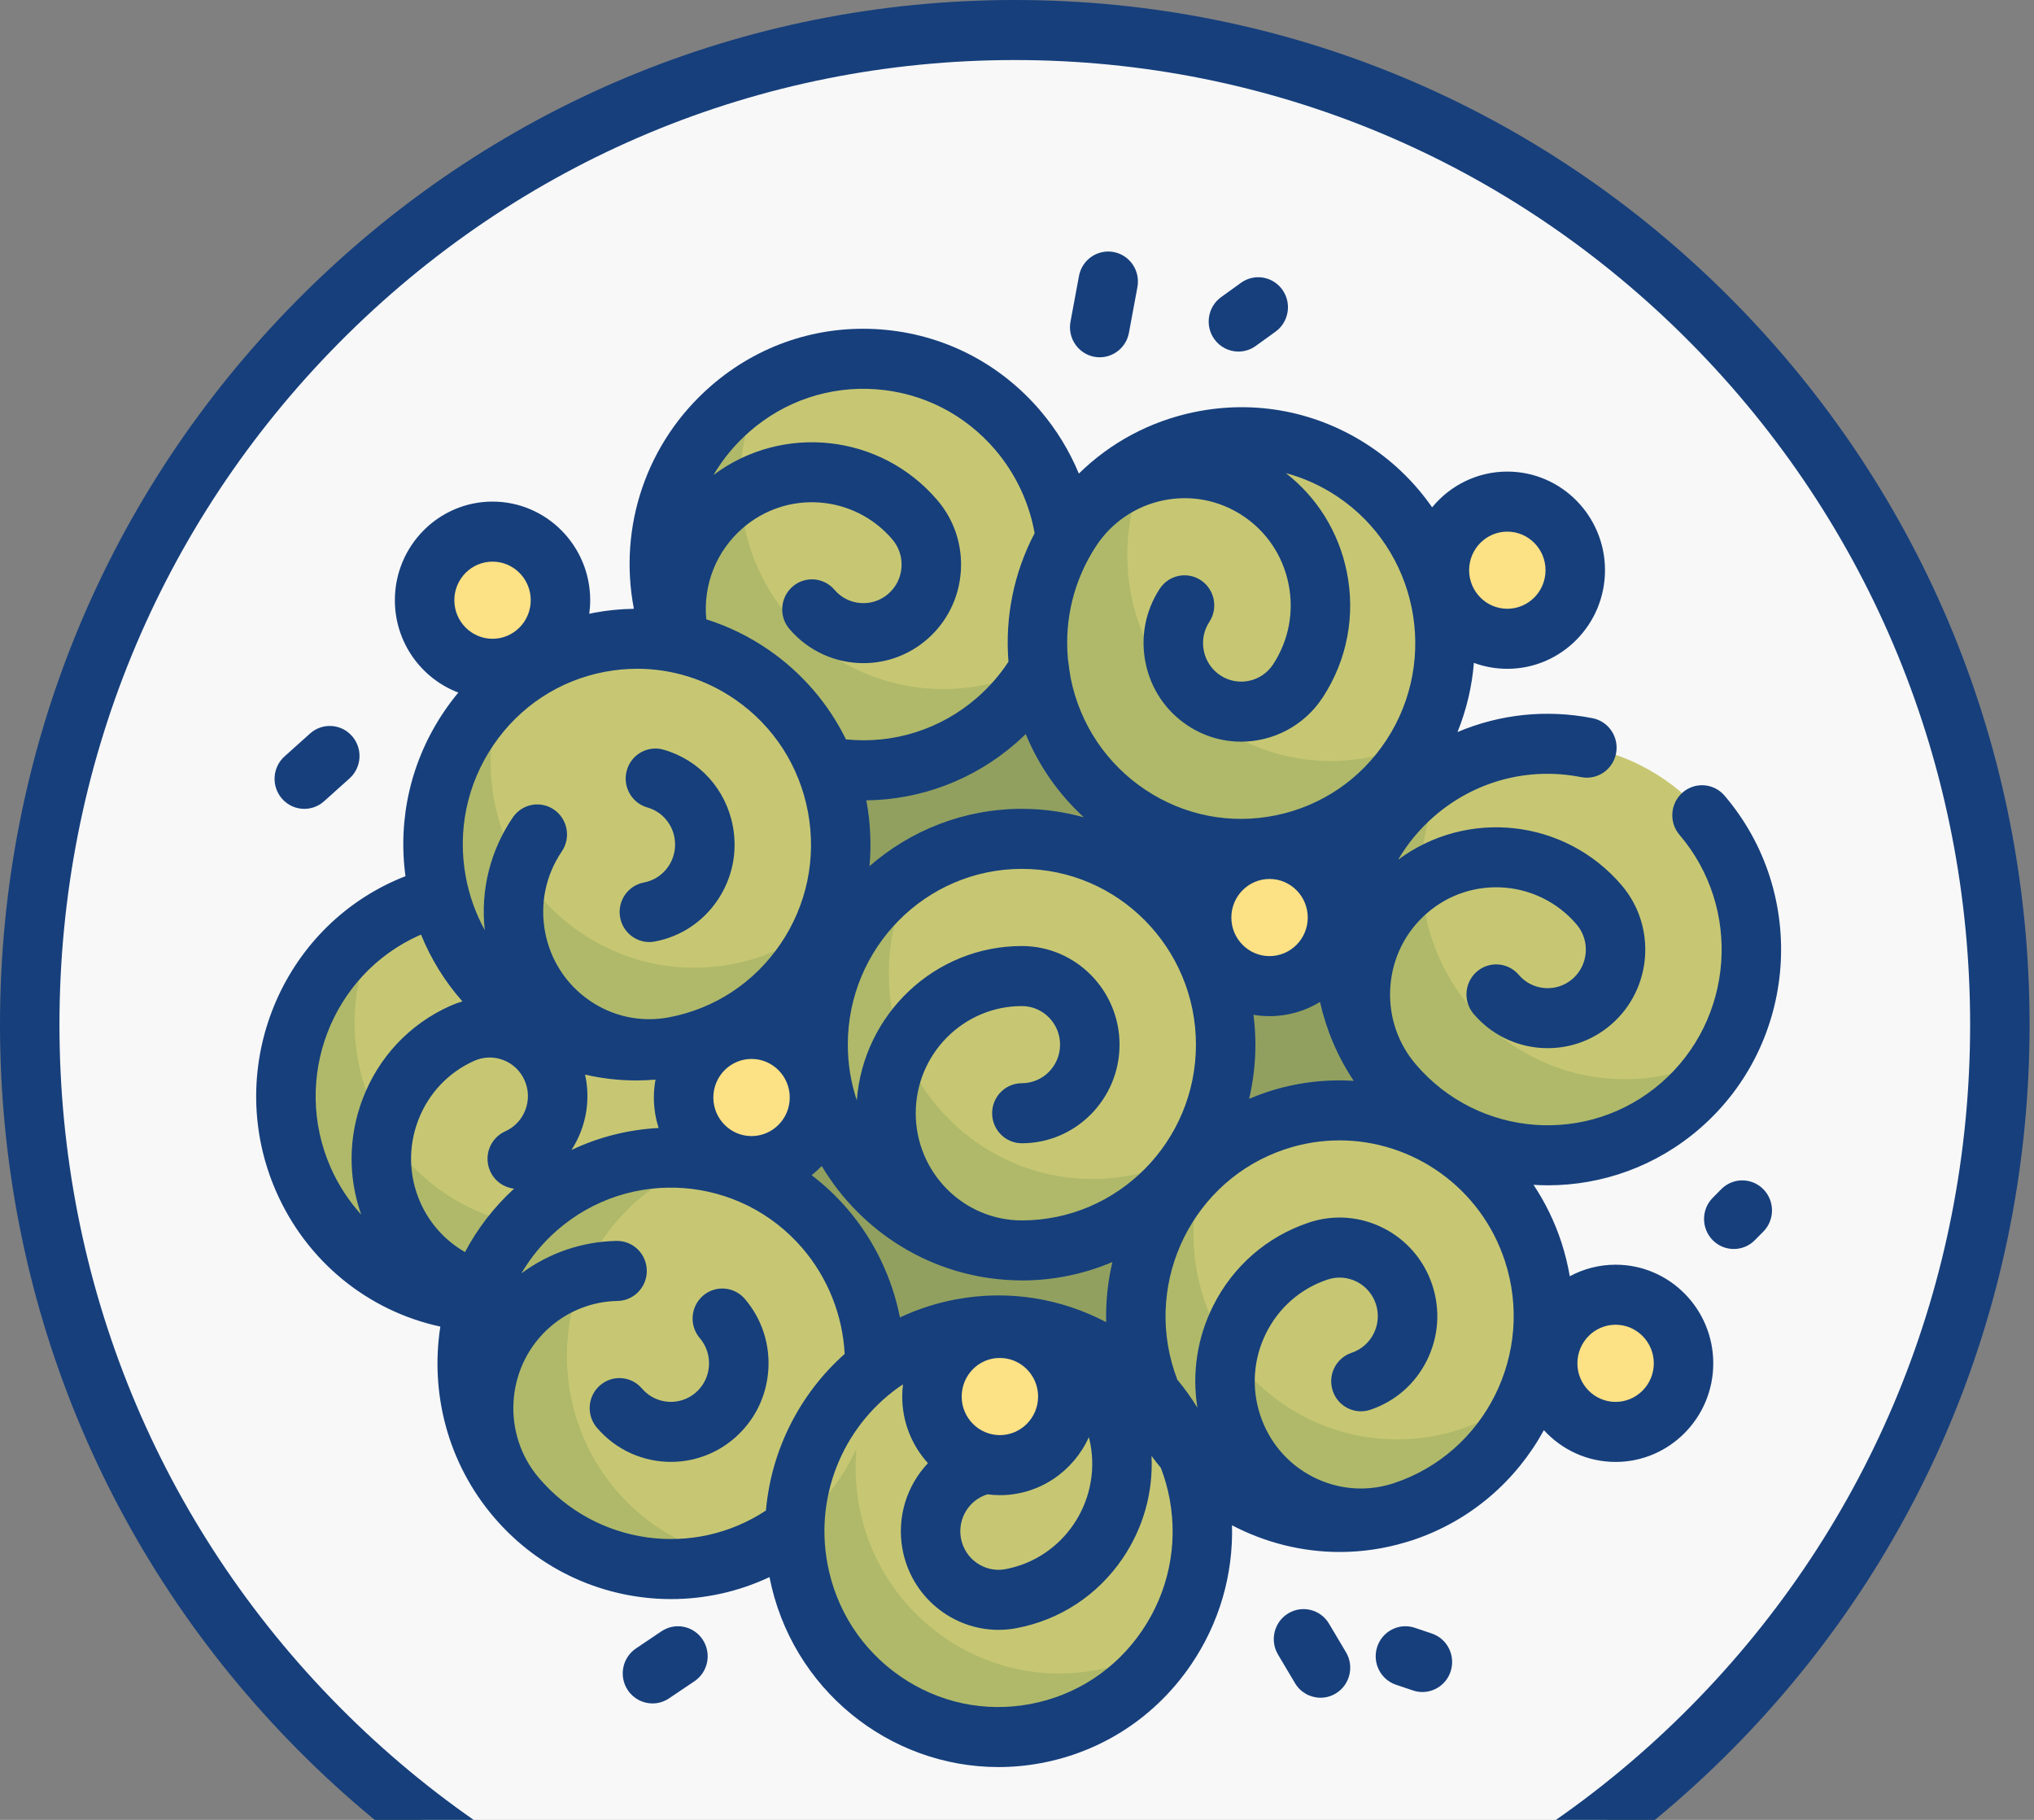 <svg width="266" height="238" viewBox="0 0 266 238" fill="none" xmlns="http://www.w3.org/2000/svg">
<rect x="0" y="0" width="266" height="238" fill="#808080" stroke="none"/>
<g clip-path="url(#clip0)">
<path d="M132.712 264.074C203.859 264.074 261.535 205.838 261.535 134C261.535 62.162 203.859 3.926 132.712 3.926C61.564 3.926 3.888 62.162 3.888 134C3.888 205.838 61.564 264.074 132.712 264.074Z" fill="#F8F8F8"/>
<path d="M210.675 113.368C200.461 104.448 185.467 104.773 175.622 113.563C175.008 112.663 174.342 111.803 173.679 110.941C175.679 108.606 177.335 105.905 178.477 102.848C183.67 88.941 176.712 73.416 162.939 68.173C150.611 63.48 137.023 68.634 130.578 79.734C129.864 73.23 126.842 66.966 121.553 62.348C110.42 52.625 93.588 53.855 83.959 65.097C76.951 73.278 75.716 84.495 79.838 93.75C76.473 92.966 72.901 92.83 69.286 93.465C54.783 96.008 45.068 109.942 47.587 124.586C47.693 125.202 47.848 125.798 47.993 126.397C45.87 126.931 43.776 127.707 41.761 128.804C28.808 135.863 23.975 152.189 30.967 165.269C35.542 173.827 44.048 178.843 53.008 179.333C49.71 189.358 52.455 200.841 60.86 208.182C70.567 216.66 84.603 216.805 94.424 209.253C94.406 210.804 94.494 212.373 94.751 213.956C97.133 228.623 110.84 238.563 125.367 236.157C139.893 233.752 149.737 219.911 147.354 205.244C147.109 203.73 146.715 202.282 146.239 200.878C146.456 200.806 146.664 200.715 146.88 200.641C152.805 206.636 161.421 209.735 170.314 208.175C184.817 205.631 194.531 191.698 192.012 177.054C190.943 170.844 187.832 165.519 183.513 161.621C183.752 160.758 183.979 159.889 184.178 159.009C194.257 162.688 205.967 160.002 213.396 151.329C223.027 140.087 221.809 123.092 210.675 113.368Z" fill="#F8F8F8"/>
<path d="M138.103 194.164C169.58 194.164 195.096 168.399 195.096 136.617C195.096 104.835 169.58 79.07 138.103 79.07C106.626 79.07 81.11 104.835 81.11 136.617C81.11 168.399 106.626 194.164 138.103 194.164Z" fill="#91A05F"/>
<path d="M63.862 169.866C78.581 169.866 90.513 157.818 90.513 142.956C90.513 128.094 78.581 116.046 63.862 116.046C49.143 116.046 37.211 128.094 37.211 142.956C37.211 157.818 49.143 169.866 63.862 169.866Z" fill="#C7C773"/>
<path d="M85.684 157.386C72.731 164.445 56.562 159.565 49.569 146.486C44.944 137.833 45.52 127.774 50.173 119.903C38.015 127.255 33.609 143.018 40.407 155.737C47.399 168.816 63.568 173.696 76.522 166.637C80.907 164.247 84.333 160.782 86.714 156.755C86.369 156.963 86.041 157.191 85.684 157.386Z" fill="#AFB969"/>
<path d="M175.195 199.037C189.914 199.037 201.846 186.989 201.846 172.127C201.846 157.265 189.914 145.217 175.195 145.217C160.476 145.217 148.544 157.265 148.544 172.127C148.544 186.989 160.476 199.037 175.195 199.037Z" fill="#C7C773"/>
<path d="M187.289 187.837C172.786 190.381 158.987 180.572 156.467 165.929C155.614 160.97 156.191 156.105 157.855 151.724C150.973 157.698 147.267 167.05 148.933 176.734C151.452 191.378 165.252 201.187 179.754 198.643C189.346 196.961 196.816 190.284 200.064 181.727C196.541 184.786 192.2 186.976 187.289 187.837Z" fill="#AFB969"/>
<path d="M130.493 226.978C145.212 226.978 157.144 214.93 157.144 200.068C157.144 185.206 145.212 173.158 130.493 173.158C115.774 173.158 103.842 185.206 103.842 200.068C103.842 214.93 115.774 226.978 130.493 226.978Z" fill="#C7C773"/>
<path d="M142.859 218.495C128.333 220.901 114.626 210.961 112.243 196.294C111.13 189.44 112.712 182.783 116.169 177.372C107.455 182.986 102.412 193.472 104.192 204.424C106.574 219.091 120.281 229.031 134.808 226.625C142.545 225.343 148.929 220.801 152.869 214.633C149.913 216.538 146.538 217.886 142.859 218.495Z" fill="#AFB969"/>
<path d="M113.557 100.081C128.276 100.081 140.208 88.033 140.208 73.171C140.208 58.309 128.276 46.261 113.557 46.261C98.838 46.261 86.905 58.309 86.905 73.171C86.905 88.033 98.838 100.081 113.557 100.081Z" fill="#C7C773"/>
<path d="M105.977 83.573C96.17 75.009 94.068 60.806 100.284 49.859C97.757 51.326 95.414 53.213 93.399 55.566C83.769 66.807 84.988 83.802 96.121 93.525C107.255 103.249 124.087 102.017 133.716 90.776C134.863 89.437 135.846 88.011 136.687 86.531C127.136 92.074 114.78 91.262 105.977 83.573Z" fill="#AFB969"/>
<path d="M83.287 137.355C98.006 137.355 109.938 125.307 109.938 110.445C109.938 95.583 98.006 83.535 83.287 83.535C68.568 83.535 56.636 95.583 56.636 110.445C56.636 125.307 68.568 137.355 83.287 137.355Z" fill="#C7C773"/>
<path d="M95.383 126.156C80.88 128.7 67.081 118.891 64.562 104.248C63.708 99.289 64.286 94.424 65.949 90.043C59.067 96.017 55.361 105.369 57.027 115.054C59.547 129.697 73.346 139.506 87.849 136.962C97.441 135.28 104.91 128.603 108.159 120.046C104.636 123.105 100.295 125.295 95.383 126.156Z" fill="#AFB969"/>
<path d="M133.639 163.527C148.359 163.527 160.291 151.479 160.291 136.617C160.291 121.755 148.359 109.707 133.639 109.707C118.92 109.707 106.988 121.755 106.988 136.617C106.988 151.479 118.92 163.527 133.639 163.527Z" fill="#C7C773"/>
<path d="M142.891 154.184C128.171 154.184 116.238 142.135 116.238 127.272C116.238 122.239 117.632 117.545 120.013 113.516C112.22 118.213 106.983 126.786 106.983 136.616C106.983 151.479 118.916 163.528 133.636 163.528C143.372 163.528 151.863 158.24 156.514 150.372C152.524 152.777 147.876 154.184 142.891 154.184Z" fill="#AFB969"/>
<path d="M162.976 110.733C177.695 110.733 189.627 98.685 189.627 83.823C189.627 68.961 177.695 56.913 162.976 56.913C148.257 56.913 136.325 68.961 136.325 83.823C136.325 98.685 148.257 110.733 162.976 110.733Z" fill="#C7C773"/>
<path d="M164.68 97.792C150.906 92.549 143.95 77.024 149.142 63.117C149.54 62.051 150.016 61.041 150.529 60.058C144.98 63.019 140.425 67.933 138.037 74.33C132.844 88.237 139.8 103.762 153.574 109.005C166.293 113.846 180.358 108.213 186.529 96.374C180.013 99.852 172.12 100.624 164.68 97.792Z" fill="#AFB969"/>
<path d="M87.74 205.203C102.459 205.203 114.391 193.155 114.391 178.293C114.391 163.431 102.459 151.383 87.74 151.383C73.021 151.383 61.089 163.431 61.089 178.293C61.089 193.155 73.021 205.203 87.74 205.203Z" fill="#C7C773"/>
<path d="M83.355 197.695C72.222 187.972 71.003 170.977 80.633 159.736C83.893 155.929 87.988 153.3 92.4 151.826C83.463 150.23 73.948 153.255 67.579 160.69C57.949 171.931 59.169 188.927 70.301 198.65C77.665 205.08 87.512 206.69 96.128 203.811C91.552 202.994 87.125 200.988 83.355 197.695Z" fill="#AFB969"/>
<path d="M202.681 151.101C217.4 151.101 229.332 139.053 229.332 124.191C229.332 109.329 217.4 97.281 202.681 97.281C187.962 97.281 176.029 109.329 176.029 124.191C176.029 139.053 187.962 151.101 202.681 151.101Z" fill="#C7C773"/>
<path d="M195.099 134.594C185.292 126.029 183.189 111.826 189.406 100.879C186.878 102.346 184.536 104.233 182.52 106.586C172.891 117.827 174.109 134.822 185.243 144.545C196.376 154.269 213.208 153.037 222.838 141.796C223.985 140.457 224.968 139.031 225.809 137.551C216.257 143.094 203.902 142.282 195.099 134.594Z" fill="#AFB969"/>
<path d="M131.69 191.279C137.236 191.279 141.731 186.74 141.731 181.141C141.731 175.542 137.236 171.002 131.69 171.002C126.145 171.002 121.649 175.542 121.649 181.141C121.649 186.74 126.145 191.279 131.69 191.279Z" fill="#FDE185"/>
<path d="M95.78 154.089C101.326 154.089 105.821 149.55 105.821 143.95C105.821 138.351 101.326 133.812 95.78 133.812C90.235 133.812 85.739 138.351 85.739 143.95C85.739 149.55 90.235 154.089 95.78 154.089Z" fill="#FDE185"/>
<path d="M166.299 131.342C172.486 131.342 177.503 126.277 177.503 120.029C177.503 113.782 172.486 108.717 166.299 108.717C160.111 108.717 155.095 113.782 155.095 120.029C155.095 126.277 160.111 131.342 166.299 131.342Z" fill="#FDE185"/>
<path d="M65.241 89.241C70.378 89.241 74.542 85.037 74.542 79.85C74.542 74.664 70.378 70.459 65.241 70.459C60.105 70.459 55.94 74.664 55.94 79.85C55.94 85.037 60.105 89.241 65.241 89.241Z" fill="#FDE185"/>
<path d="M196.563 84.195C201.7 84.195 205.864 79.991 205.864 74.805C205.864 69.618 201.7 65.413 196.563 65.413C191.427 65.413 187.263 69.618 187.263 74.805C187.263 79.991 191.427 84.195 196.563 84.195Z" fill="#FDE185"/>
<path d="M209.798 187.449C214.935 187.449 219.099 183.244 219.099 178.058C219.099 172.871 214.935 168.667 209.798 168.667C204.662 168.667 200.498 172.871 200.498 178.058C200.498 183.244 204.662 187.449 209.798 187.449Z" fill="#FDE185"/>
<path d="M226.553 39.247C201.487 13.939 168.16 0 132.712 0C97.263 0 63.936 13.939 38.87 39.247C13.805 64.557 0 98.207 0 134C0 169.793 13.805 203.443 38.87 228.753C63.936 254.061 97.263 268 132.712 268C168.16 268 201.487 254.061 226.553 228.753C251.618 203.443 265.423 169.793 265.423 134C265.423 98.207 251.618 64.557 226.553 39.247ZM221.054 223.201C197.457 247.027 166.083 260.148 132.712 260.148C99.34 260.148 67.966 247.027 44.369 223.201C20.771 199.374 7.776 167.696 7.776 134C7.776 100.304 20.771 68.626 44.369 44.799C67.966 20.973 99.34 7.852 132.712 7.852C166.083 7.852 197.457 20.973 221.054 44.799C244.652 68.626 257.647 100.304 257.647 134C257.647 167.696 244.652 199.374 221.054 223.201Z" fill="#163F7C"/>
<path d="M100.472 179.245C100.724 175.809 99.636 172.48 97.408 169.872C96.007 168.23 93.551 168.046 91.925 169.461C90.299 170.877 90.117 173.356 91.518 174.998C93.317 177.105 93.083 180.297 90.996 182.113C88.91 183.93 85.748 183.693 83.95 181.586C82.547 179.944 80.093 179.76 78.466 181.176C76.84 182.592 76.658 185.07 78.059 186.713C80.582 189.667 84.152 191.183 87.742 191.183C90.697 191.183 93.665 190.156 96.073 188.06C98.658 185.811 100.22 182.68 100.472 179.245Z" fill="#163F7C"/>
<path d="M84.209 115.411C82.097 115.809 80.706 117.859 81.1 119.991C81.449 121.878 83.082 123.197 84.918 123.197C85.154 123.197 85.394 123.175 85.636 123.129C88.989 122.497 91.898 120.584 93.827 117.743C95.755 114.901 96.473 111.471 95.847 108.085C94.951 103.238 91.475 99.389 86.775 98.041C84.711 97.45 82.559 98.66 81.973 100.746C81.386 102.831 82.585 105.003 84.651 105.595C86.492 106.122 87.853 107.629 88.204 109.526C88.709 112.261 86.917 114.901 84.209 115.411Z" fill="#163F7C"/>
<path d="M211.282 165.396C209.118 165.396 207.079 165.944 205.291 166.907C205.036 165.417 204.672 163.927 204.189 162.449C203.298 159.727 202.059 157.22 200.548 154.949C201.172 154.987 201.795 155.012 202.419 155.012C209.484 155.012 216.582 152.557 222.34 147.545C235.095 136.442 236.526 116.932 225.53 104.053C224.128 102.411 221.673 102.227 220.047 103.643C218.42 105.059 218.238 107.537 219.64 109.18C227.837 118.779 226.77 133.323 217.262 141.598C207.755 149.874 193.351 148.796 185.155 139.197C185 139.016 184.855 138.829 184.707 138.644C182.59 135.899 181.57 132.506 181.826 129.011C182.1 125.277 183.797 121.875 186.605 119.431C192.403 114.384 201.185 115.042 206.182 120.895C207.981 123.001 207.747 126.193 205.66 128.01C204.649 128.89 203.361 129.316 202.029 129.22C200.698 129.12 199.485 128.503 198.614 127.483C197.211 125.841 194.757 125.657 193.13 127.072C191.504 128.488 191.322 130.967 192.724 132.609C197.322 137.995 205.403 138.6 210.737 133.956C216.072 129.314 216.67 121.154 212.071 115.768C204.641 107.065 191.852 105.732 182.838 112.438C184.06 110.36 185.623 108.442 187.533 106.779C192.857 102.145 199.872 100.269 206.78 101.632C208.887 102.047 210.929 100.66 211.341 98.531C211.753 96.403 210.378 94.341 208.271 93.926C202.22 92.732 196.111 93.404 190.607 95.738C191.793 92.804 192.502 89.753 192.752 86.689C194.116 87.192 195.588 87.466 197.122 87.466C204.165 87.466 209.895 81.681 209.895 74.57C209.895 67.459 204.165 61.673 197.122 61.673C193.171 61.673 189.633 63.495 187.289 66.35C185.151 63.277 182.427 60.547 179.138 58.357C172.328 53.822 164.176 52.237 156.185 53.893C150.407 55.09 145.219 57.885 141.088 61.937C139.853 58.958 138.156 56.175 136.042 53.699C130.716 47.461 123.301 43.689 115.166 43.081C107.029 42.472 99.147 45.099 92.969 50.478C84.542 57.812 80.833 68.867 82.897 79.618C81.166 79.645 79.425 79.811 77.688 80.138C77.477 80.178 77.27 80.228 77.06 80.272C77.14 79.691 77.185 79.098 77.185 78.494C77.185 71.383 71.455 65.598 64.412 65.598C57.37 65.598 51.64 71.383 51.64 78.494C51.64 84.017 55.097 88.738 59.94 90.572C59.291 91.352 58.677 92.167 58.1 93.018C53.777 99.387 51.999 106.991 53.026 114.587C52.565 114.767 52.108 114.954 51.657 115.156C36.264 122.051 29.296 140.306 36.124 155.849C40.137 164.982 48.12 171.437 57.586 173.49C56.242 182.134 58.513 191.297 64.602 198.428C70.618 205.474 79.158 209.126 87.764 209.126C92.144 209.126 96.54 208.176 100.631 206.251C103.503 220.877 116.268 231.093 130.57 231.093C132.417 231.093 134.289 230.923 136.169 230.57C144.189 229.064 151.149 224.494 155.764 217.702C159.458 212.269 161.291 205.934 161.116 199.472C165.422 201.731 170.253 202.966 175.213 202.966C178.1 202.966 181.03 202.544 183.925 201.67C184.209 201.588 184.491 201.5 184.773 201.406C192.365 198.873 198.312 193.6 201.903 187.034C204.238 189.587 207.578 191.189 211.283 191.189C218.326 191.189 224.055 185.404 224.055 178.293C224.055 171.181 218.326 165.396 211.282 165.396ZM142.605 188.869C144.004 196.468 139.022 203.798 131.496 205.212C128.789 205.722 126.174 203.91 125.671 201.175C125.201 198.625 126.729 196.16 129.134 195.426C129.667 195.495 130.21 195.534 130.762 195.534C135.931 195.534 140.39 192.415 142.398 187.944C142.476 188.248 142.547 188.556 142.605 188.869ZM135.758 182.638C135.758 185.419 133.517 187.683 130.762 187.683C128.007 187.683 125.765 185.42 125.765 182.638C125.765 179.856 128.007 177.575 130.762 177.593C131.556 177.598 131.977 177.754 132.25 177.822C134.281 178.463 135.758 180.379 135.758 182.638ZM144.661 172.91C138.819 169.835 131.961 168.626 124.998 169.934C122.415 170.42 119.969 171.222 117.691 172.293C116.667 167.098 114.326 162.209 110.867 158.158C109.425 156.468 107.836 154.981 106.142 153.689C106.609 153.319 107.051 152.918 107.463 152.487C112.632 161.146 121.895 167.039 132.524 167.426C132.893 167.445 133.264 167.454 133.637 167.454C137.834 167.454 141.834 166.594 145.478 165.042C144.876 167.593 144.595 170.235 144.661 172.91ZM132.853 97.191C133.296 96.805 133.723 96.403 134.142 95.995C135.853 100.152 138.439 103.857 141.75 106.892C139.165 106.171 136.446 105.779 133.637 105.779C126.027 105.779 119.064 108.611 113.71 113.277C113.961 110.479 113.84 107.631 113.315 104.794C113.308 104.751 113.297 104.71 113.289 104.668C120.427 104.588 127.339 101.991 132.853 97.191ZM133.637 159.603C125.983 159.603 119.756 153.315 119.756 145.587C119.756 137.859 125.983 131.572 133.637 131.572C136.392 131.572 138.633 133.835 138.633 136.617C138.633 139.399 136.392 141.661 133.637 141.661C131.49 141.661 129.749 143.419 129.749 145.587C129.749 147.755 131.49 149.513 133.637 149.513C140.679 149.513 146.409 143.728 146.409 136.617C146.409 129.506 140.679 123.72 133.637 123.72C122.257 123.72 112.906 132.63 112.051 143.902C111.29 141.611 110.872 139.163 110.872 136.617C110.872 123.942 121.084 113.63 133.637 113.63C146.19 113.63 156.402 123.942 156.402 136.617C156.402 149.291 146.19 159.603 133.637 159.603ZM98.284 148.576C95.529 148.576 93.288 146.313 93.288 143.531C93.288 140.75 95.529 138.486 98.284 138.486C101.04 138.486 103.281 140.749 103.281 143.531C103.281 146.313 101.04 148.576 98.284 148.576ZM161.031 119.994C161.031 117.213 163.273 114.949 166.028 114.949C168.783 114.949 171.024 117.212 171.024 119.994C171.024 122.776 168.783 125.039 166.028 125.039C163.273 125.039 161.031 122.776 161.031 119.994ZM62.017 138.733C63.237 138.187 64.594 138.153 65.839 138.637C67.085 139.122 68.068 140.067 68.61 141.299C69.151 142.53 69.185 143.901 68.705 145.159C68.225 146.416 67.288 147.409 66.069 147.956C64.105 148.835 63.221 151.155 64.091 153.136C64.675 154.465 65.901 155.302 67.236 155.446C64.569 157.884 62.424 160.698 60.815 163.743C58.242 162.273 56.174 159.999 54.957 157.227C53.454 153.805 53.36 149.997 54.693 146.504C56.027 143.011 58.627 140.251 62.017 138.733ZM75.96 147.983C76.88 145.573 77.062 143 76.512 140.537C78.708 141.041 80.957 141.299 83.227 141.299C84.058 141.299 84.892 141.258 85.727 141.189C85.588 141.949 85.511 142.731 85.511 143.531C85.511 144.922 85.733 146.261 86.139 147.517C82.238 147.719 78.361 148.672 74.734 150.393C75.218 149.642 75.634 148.838 75.96 147.983ZM163.925 132.713C164.61 132.828 165.311 132.891 166.028 132.891C168.442 132.891 170.701 132.211 172.629 131.031C173.437 134.645 174.903 138.146 177.034 141.352C173.269 141.118 169.402 141.579 165.607 142.845C164.838 143.102 164.09 143.396 163.354 143.707C163.888 141.429 164.178 139.057 164.178 136.617C164.178 135.293 164.086 133.993 163.925 132.713ZM197.123 69.525C199.878 69.525 202.12 71.788 202.12 74.569C202.12 77.351 199.879 79.614 197.123 79.614C194.368 79.614 192.127 77.351 192.127 74.569C192.127 71.787 194.368 69.525 197.123 69.525ZM181.331 96.755C177.983 101.88 172.859 105.383 166.903 106.617C160.947 107.851 154.87 106.67 149.794 103.29C144.718 99.91 141.249 94.736 140.026 88.722C139.956 88.376 139.743 86.956 139.649 86.085C139.198 80.938 140.462 75.824 143.321 71.447C147.535 64.995 156.162 63.208 162.551 67.462C165.646 69.523 167.761 72.677 168.507 76.344C169.252 80.012 168.539 83.753 166.498 86.878C164.981 89.201 161.875 89.843 159.576 88.312C158.462 87.57 157.7 86.435 157.432 85.115C157.163 83.796 157.42 82.449 158.155 81.324C159.337 79.514 158.843 77.079 157.05 75.885C155.259 74.693 152.846 75.191 151.664 77.001C149.786 79.877 149.129 83.319 149.815 86.694C150.501 90.068 152.447 92.971 155.295 94.867C157.456 96.306 159.894 96.993 162.307 96.993C166.46 96.993 170.537 94.955 172.989 91.201C176.174 86.325 177.287 80.488 176.124 74.766C175.071 69.587 172.262 65.067 168.158 61.871C170.508 62.503 172.768 63.52 174.858 64.911C185.338 71.889 188.241 86.174 181.331 96.755ZM98.047 56.424C102.653 52.415 108.53 50.457 114.593 50.911C120.657 51.364 126.183 54.175 130.154 58.826C132.813 61.941 134.586 65.704 135.305 69.723C132.586 74.911 131.415 80.706 131.885 86.539C130.74 88.281 129.365 89.861 127.776 91.244C123.01 95.393 116.844 97.331 110.634 96.698C108.347 92.046 104.918 88.032 100.559 85.015C98.001 83.245 95.241 81.9 92.363 80.993C91.94 76.468 93.671 72.077 97.119 69.076C102.916 64.03 111.699 64.687 116.696 70.54C117.567 71.561 117.993 72.863 117.895 74.207C117.796 75.55 117.185 76.775 116.174 77.655C115.163 78.535 113.872 78.964 112.543 78.865C111.212 78.766 109.999 78.149 109.128 77.129C107.725 75.486 105.271 75.303 103.644 76.718C102.018 78.134 101.836 80.612 103.238 82.255C105.76 85.21 109.33 86.725 112.92 86.725C115.875 86.725 118.843 85.698 121.251 83.602C123.835 81.353 125.397 78.222 125.649 74.787C125.901 71.352 124.813 68.023 122.586 65.414C115.143 56.697 102.325 55.373 93.308 62.116C94.547 60.018 96.131 58.092 98.047 56.424ZM79.115 87.856C80.524 87.591 81.937 87.46 83.34 87.46C87.889 87.46 92.329 88.839 96.162 91.492C101.178 94.963 104.555 100.199 105.671 106.235C106.786 112.27 105.508 118.383 102.07 123.447C98.632 128.512 93.447 131.921 87.469 133.048C83.825 133.735 80.133 132.947 77.075 130.831C74.017 128.715 71.958 125.522 71.277 121.843C70.597 118.162 71.376 114.435 73.472 111.347C74.686 109.559 74.234 107.115 72.464 105.889C70.692 104.664 68.272 105.12 67.058 106.908C64.1 111.265 62.829 116.439 63.397 121.636C62.218 119.493 61.371 117.15 60.913 114.67C59.797 108.635 61.076 102.521 64.514 97.457C67.953 92.392 73.138 88.983 79.115 87.856ZM64.413 73.449C67.168 73.449 69.409 75.712 69.409 78.494C69.409 81.276 67.168 83.539 64.413 83.539C61.658 83.539 59.416 81.276 59.416 78.494C59.416 75.713 61.658 73.449 64.413 73.449ZM54.812 122.333C54.894 122.296 54.979 122.267 55.062 122.23C56.367 125.437 58.191 128.383 60.474 130.962C59.93 131.124 59.392 131.319 58.864 131.555C53.576 133.924 49.518 138.23 47.438 143.68C45.558 148.605 45.502 153.929 47.239 158.85C45.613 157.049 44.249 154.976 43.233 152.665C38.143 141.079 43.337 127.472 54.812 122.333ZM70.492 193.301C70.336 193.118 70.189 192.93 70.04 192.743C65.541 186.897 66.327 178.423 71.943 173.534C74.397 171.397 77.529 170.191 80.763 170.136C82.91 170.099 84.621 168.312 84.585 166.145C84.549 163.999 82.816 162.285 80.698 162.285C80.677 162.285 80.654 162.285 80.632 162.285C76.143 162.362 71.782 163.862 68.178 166.536C69.4 164.46 70.962 162.544 72.871 160.882C82.378 152.606 96.781 153.684 104.977 163.283C108.268 167.137 110.198 172.006 110.464 177.066C104.633 182.243 100.865 189.565 100.166 197.544C90.717 203.784 77.983 202.074 70.492 193.301ZM149.353 213.259C145.912 218.321 140.725 221.728 134.746 222.85C128.767 223.975 122.715 222.679 117.701 219.204C112.688 215.729 109.314 210.492 108.202 204.456C106.477 195.09 110.665 185.973 118.092 181.037C118.027 181.562 117.99 182.095 117.99 182.638C117.99 185.993 119.267 189.052 121.354 191.349C118.619 194.247 117.248 198.383 118.026 202.611C119.168 208.808 124.548 213.15 130.577 213.149C131.35 213.149 132.133 213.078 132.919 212.931C138.606 211.862 143.541 208.622 146.814 203.806C149.524 199.819 150.821 195.147 150.59 190.399C150.981 190.935 151.389 191.454 151.811 191.96C152.31 193.262 152.702 194.626 152.965 196.048C154.076 202.084 152.794 208.197 149.353 213.259ZM182.333 193.951C182.107 194.026 181.88 194.091 181.654 194.158C178.332 195.084 174.837 194.738 171.738 193.163C168.425 191.48 165.961 188.595 164.798 185.04C163.634 181.486 163.912 177.686 165.578 174.342C167.245 170.998 170.102 168.51 173.622 167.335C176.238 166.462 179.07 167.901 179.935 170.542C180.799 173.183 179.374 176.042 176.758 176.916C174.719 177.595 173.613 179.816 174.287 181.875C174.96 183.933 177.16 185.051 179.198 184.37C182.437 183.29 185.066 181 186.6 177.923C188.133 174.846 188.389 171.349 187.318 168.079C185.109 161.327 177.869 157.649 171.183 159.88C165.691 161.712 161.234 165.595 158.633 170.813C156.559 174.976 155.869 179.591 156.594 184.103C155.804 182.809 154.925 181.584 153.965 180.434C153.827 180.073 153.697 179.708 153.575 179.337C149.637 167.302 156.129 154.276 168.048 150.299C170.411 149.511 172.811 149.137 175.174 149.137C184.729 149.137 193.649 155.264 196.807 164.913C200.744 176.947 194.251 189.974 182.333 193.951ZM211.282 183.337C208.528 183.337 206.286 181.074 206.286 178.292C206.286 175.51 208.527 173.247 211.282 173.247C214.038 173.247 216.279 175.511 216.279 178.292C216.279 181.074 214.038 183.337 211.282 183.337Z" fill="#163F7C"/>
<path d="M143.101 46.657C143.343 46.703 143.584 46.725 143.821 46.725C145.655 46.725 147.288 45.409 147.638 43.522L148.749 37.542C149.144 35.411 147.754 33.359 145.644 32.96C143.535 32.562 141.501 33.964 141.106 36.095L139.995 42.076C139.6 44.206 140.99 46.258 143.101 46.657Z" fill="#163F7C"/>
<path d="M161.959 45.977C162.742 45.977 163.531 45.739 164.216 45.245L166.807 43.376C168.555 42.116 168.959 39.664 167.711 37.9C166.463 36.135 164.035 35.727 162.287 36.988L159.696 38.857C157.949 40.117 157.544 42.569 158.792 44.333C159.551 45.406 160.746 45.977 161.959 45.977Z" fill="#163F7C"/>
<path d="M173.804 212.342C172.7 210.483 170.311 209.879 168.47 210.996C166.628 212.111 166.031 214.522 167.136 216.382L169.357 220.12C170.086 221.347 171.373 222.026 172.694 222.026C173.375 222.026 174.064 221.846 174.691 221.466C176.532 220.351 177.129 217.939 176.025 216.08L173.804 212.342Z" fill="#163F7C"/>
<path d="M187.247 213.628L185.026 212.88C182.989 212.194 180.787 213.306 180.108 215.364C179.43 217.421 180.53 219.644 182.567 220.329L184.789 221.076C185.197 221.213 185.611 221.279 186.018 221.279C187.647 221.279 189.164 220.238 189.706 218.593C190.385 216.536 189.284 214.313 187.247 213.628Z" fill="#163F7C"/>
<path d="M86.503 213.338L83.171 215.58C81.385 216.783 80.902 219.22 82.093 221.025C82.842 222.159 84.075 222.773 85.332 222.773C86.073 222.773 86.822 222.56 87.484 222.114L90.816 219.871C92.603 218.669 93.086 216.231 91.895 214.427C90.704 212.623 88.291 212.136 86.503 213.338Z" fill="#163F7C"/>
<path d="M39.798 105.781C40.716 105.781 41.639 105.454 42.379 104.789L45.711 101.799C47.316 100.359 47.46 97.878 46.033 96.257C44.607 94.636 42.15 94.49 40.545 95.931L37.213 98.921C35.608 100.361 35.463 102.842 36.89 104.463C37.658 105.336 38.725 105.781 39.798 105.781Z" fill="#163F7C"/>
<path d="M225.099 155.52L223.989 156.641C222.47 158.175 222.471 160.66 223.989 162.193C224.748 162.959 225.743 163.342 226.738 163.342C227.733 163.342 228.728 162.959 229.488 162.192L230.598 161.071C232.117 159.538 232.116 157.052 230.598 155.519C229.079 153.986 226.617 153.987 225.099 155.52Z" fill="#163F7C"/>
</g>
<defs>
<clipPath id="clip0">
<rect width="265.423" height="268" fill="white"/>
</clipPath>
</defs>
</svg>
